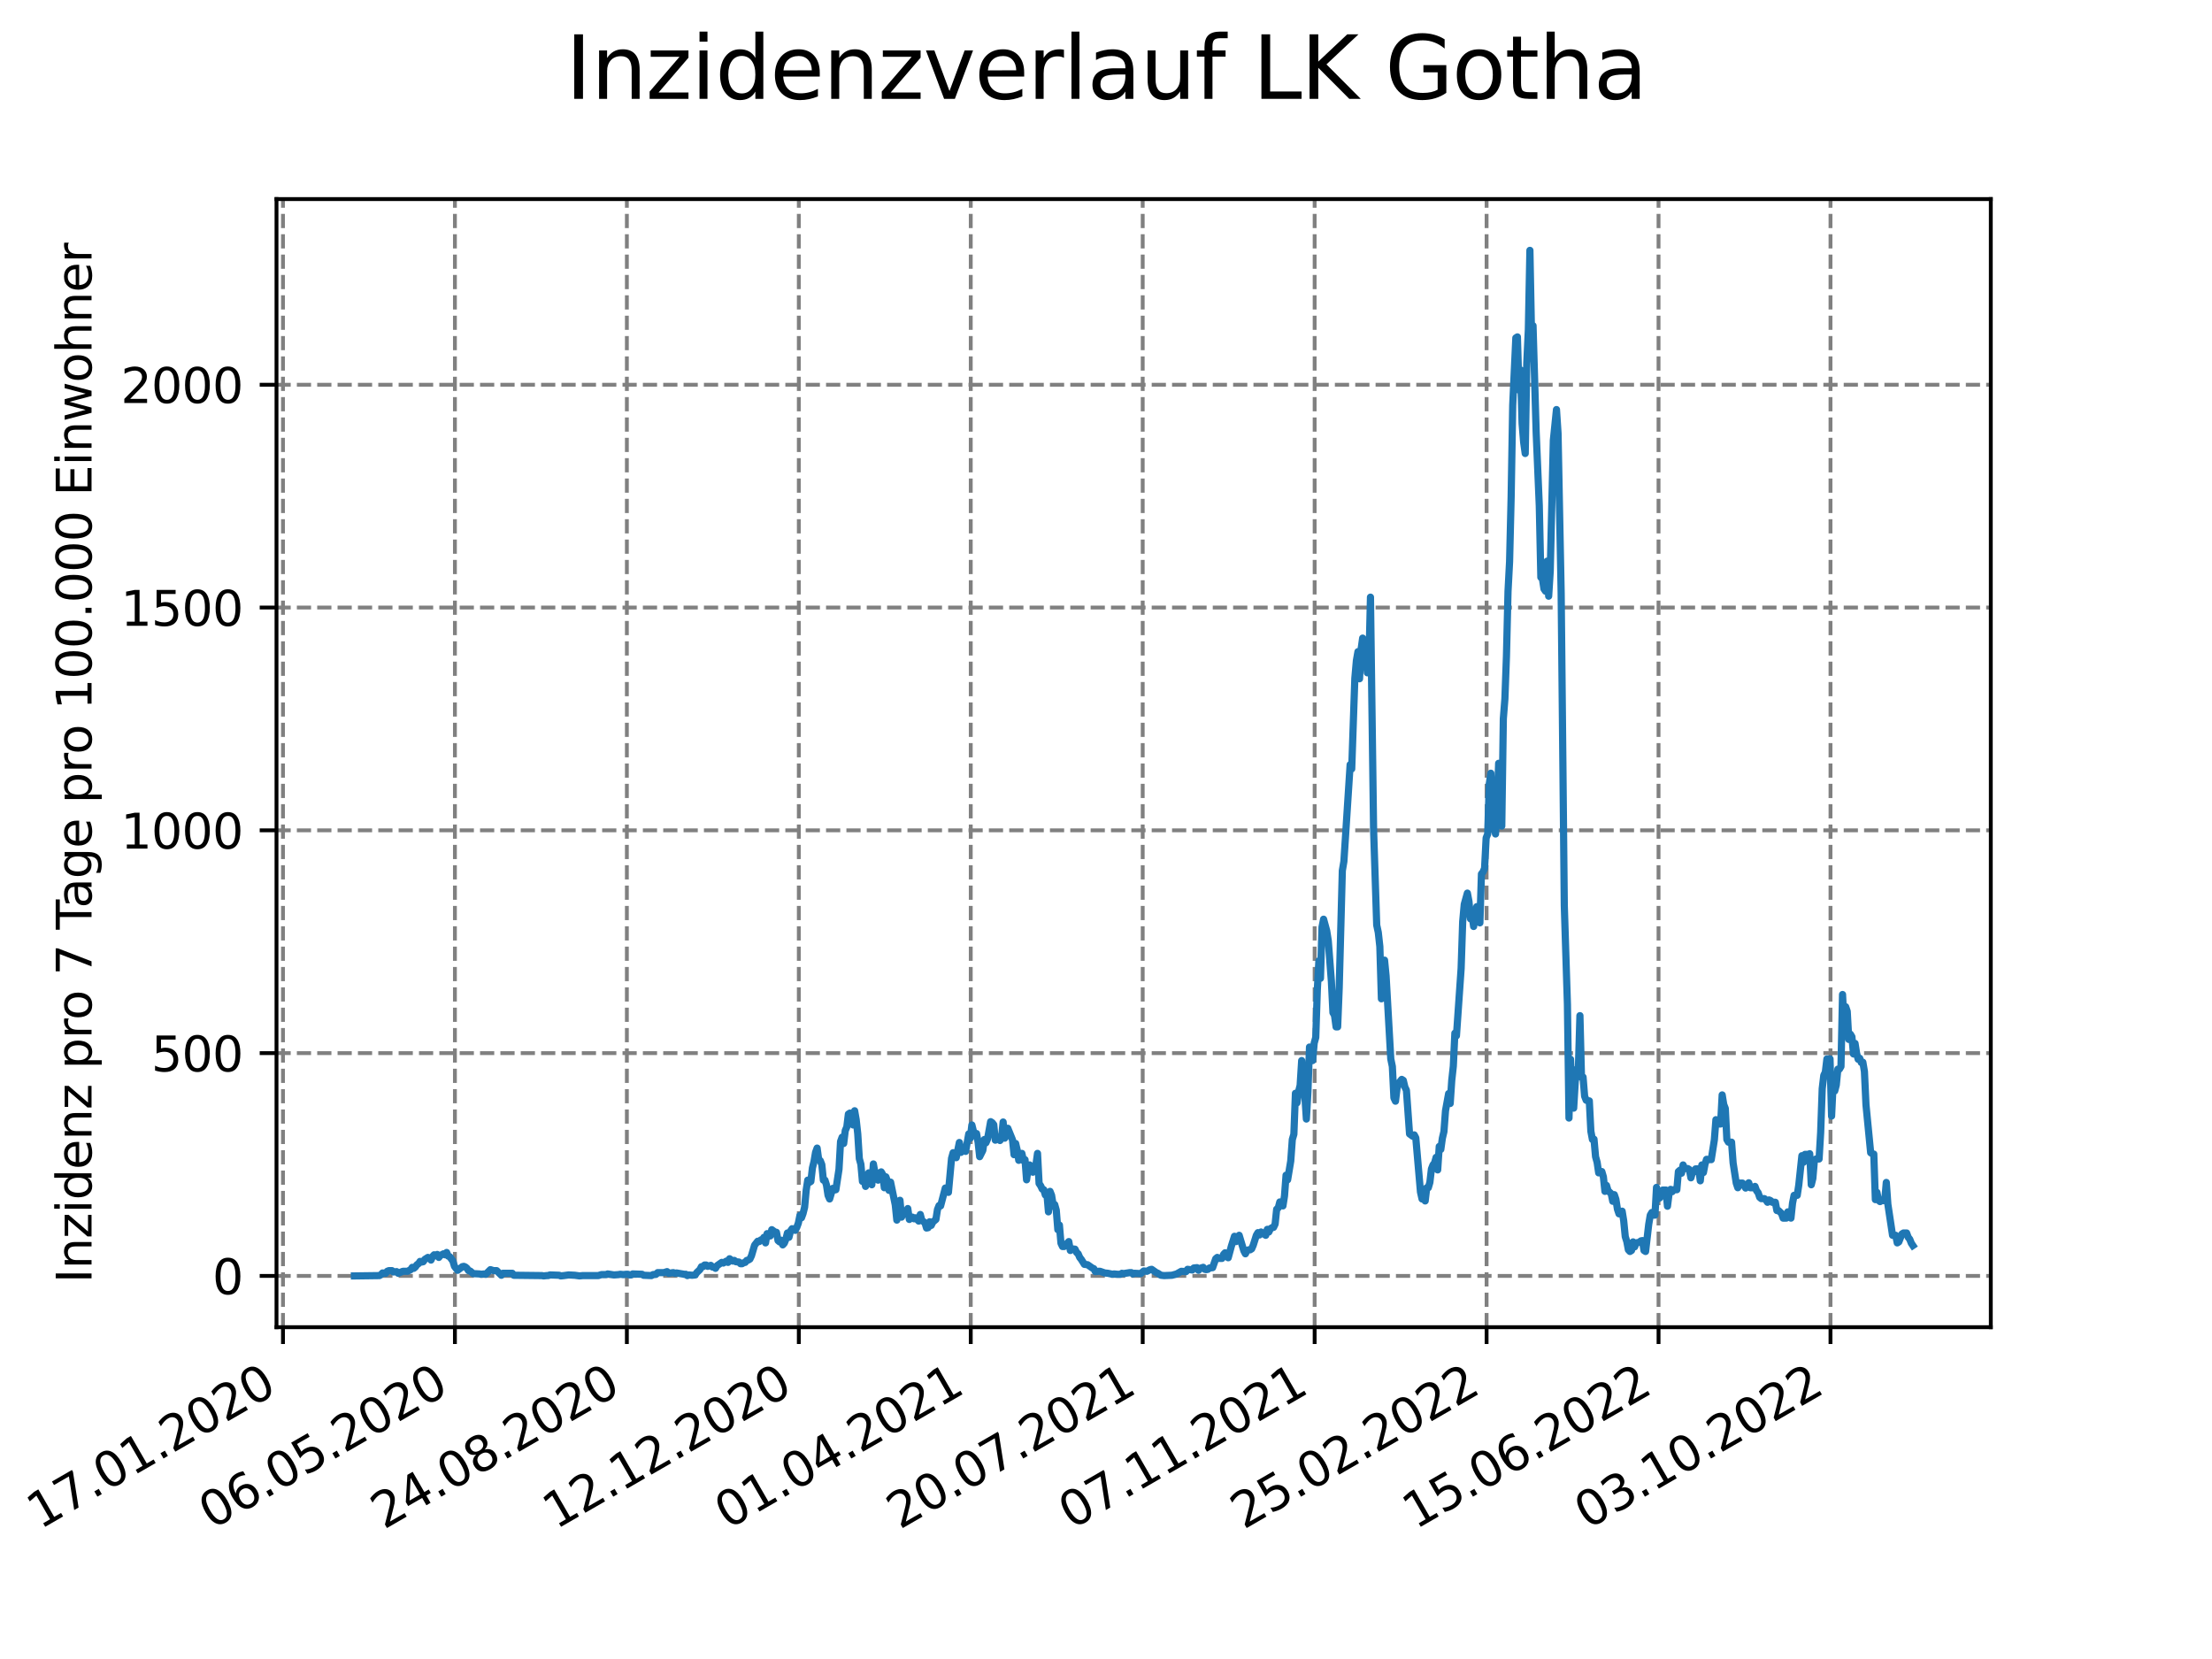 <?xml version="1.0" encoding="utf-8" standalone="no"?>
<!DOCTYPE svg PUBLIC "-//W3C//DTD SVG 1.1//EN"
  "http://www.w3.org/Graphics/SVG/1.1/DTD/svg11.dtd">
<svg xmlns:xlink="http://www.w3.org/1999/xlink" width="460.8pt" height="345.6pt" viewBox="0 0 460.8 345.6" xmlns="http://www.w3.org/2000/svg" version="1.1">
 <defs>
  <style type="text/css">*{stroke-linejoin: round; stroke-linecap: butt}</style>
 </defs>
 <g id="figure_1">
  <g id="patch_1">
   <path d="M 0 345.6 
L 460.8 345.6 
L 460.8 0 
L 0 0 
z
" style="fill: #ffffff"/>
  </g>
  <g id="axes_1">
   <g id="patch_2">
    <path d="M 57.6 276.48 
L 414.72 276.48 
L 414.72 41.472 
L 57.6 41.472 
z
" style="fill: #ffffff"/>
   </g>
   <g id="matplotlib.axis_1">
    <g id="xtick_1">
     <g id="line2d_1">
      <path d="M 58.949 276.48 
L 58.949 41.472 
" clip-path="url(#pc9c297b1d7)" style="fill: none; stroke-dasharray: 2.96,1.28; stroke-dashoffset: 0; stroke: #808080; stroke-width: 0.8"/>
     </g>
     <g id="line2d_2">
      <defs>
       <path id="mf12a20211a" d="M 0 0 
L 0 3.5 
" style="stroke: #000000; stroke-width: 0.8"/>
      </defs>
      <g>
       <use xlink:href="#mf12a20211a" x="58.949" y="276.48" style="stroke: #000000; stroke-width: 0.8"/>
      </g>
     </g>
     <g id="text_1">
      <!-- 17.01.2020 -->
      <g transform="translate(8.323 318.689) rotate(-30) scale(0.1 -0.1)">
       <defs>
        <path id="DejaVuSans-31" d="M 794 531 
L 1825 531 
L 1825 4091 
L 703 3866 
L 703 4441 
L 1819 4666 
L 2450 4666 
L 2450 531 
L 3481 531 
L 3481 0 
L 794 0 
L 794 531 
z
" transform="scale(0.016)"/>
        <path id="DejaVuSans-37" d="M 525 4666 
L 3525 4666 
L 3525 4397 
L 1831 0 
L 1172 0 
L 2766 4134 
L 525 4134 
L 525 4666 
z
" transform="scale(0.016)"/>
        <path id="DejaVuSans-2e" d="M 684 794 
L 1344 794 
L 1344 0 
L 684 0 
L 684 794 
z
" transform="scale(0.016)"/>
        <path id="DejaVuSans-30" d="M 2034 4250 
Q 1547 4250 1301 3770 
Q 1056 3291 1056 2328 
Q 1056 1369 1301 889 
Q 1547 409 2034 409 
Q 2525 409 2770 889 
Q 3016 1369 3016 2328 
Q 3016 3291 2770 3770 
Q 2525 4250 2034 4250 
z
M 2034 4750 
Q 2819 4750 3233 4129 
Q 3647 3509 3647 2328 
Q 3647 1150 3233 529 
Q 2819 -91 2034 -91 
Q 1250 -91 836 529 
Q 422 1150 422 2328 
Q 422 3509 836 4129 
Q 1250 4750 2034 4750 
z
" transform="scale(0.016)"/>
        <path id="DejaVuSans-32" d="M 1228 531 
L 3431 531 
L 3431 0 
L 469 0 
L 469 531 
Q 828 903 1448 1529 
Q 2069 2156 2228 2338 
Q 2531 2678 2651 2914 
Q 2772 3150 2772 3378 
Q 2772 3750 2511 3984 
Q 2250 4219 1831 4219 
Q 1534 4219 1204 4116 
Q 875 4013 500 3803 
L 500 4441 
Q 881 4594 1212 4672 
Q 1544 4750 1819 4750 
Q 2544 4750 2975 4387 
Q 3406 4025 3406 3419 
Q 3406 3131 3298 2873 
Q 3191 2616 2906 2266 
Q 2828 2175 2409 1742 
Q 1991 1309 1228 531 
z
" transform="scale(0.016)"/>
       </defs>
       <use xlink:href="#DejaVuSans-31"/>
       <use xlink:href="#DejaVuSans-37" x="63.623"/>
       <use xlink:href="#DejaVuSans-2e" x="127.246"/>
       <use xlink:href="#DejaVuSans-30" x="159.033"/>
       <use xlink:href="#DejaVuSans-31" x="222.656"/>
       <use xlink:href="#DejaVuSans-2e" x="286.279"/>
       <use xlink:href="#DejaVuSans-32" x="318.066"/>
       <use xlink:href="#DejaVuSans-30" x="381.689"/>
       <use xlink:href="#DejaVuSans-32" x="445.312"/>
       <use xlink:href="#DejaVuSans-30" x="508.936"/>
      </g>
     </g>
    </g>
    <g id="xtick_2">
     <g id="line2d_3">
      <path d="M 94.768 276.48 
L 94.768 41.472 
" clip-path="url(#pc9c297b1d7)" style="fill: none; stroke-dasharray: 2.96,1.28; stroke-dashoffset: 0; stroke: #808080; stroke-width: 0.8"/>
     </g>
     <g id="line2d_4">
      <g>
       <use xlink:href="#mf12a20211a" x="94.768" y="276.48" style="stroke: #000000; stroke-width: 0.8"/>
      </g>
     </g>
     <g id="text_2">
      <!-- 06.05.2020 -->
      <g transform="translate(44.143 318.689) rotate(-30) scale(0.1 -0.1)">
       <defs>
        <path id="DejaVuSans-36" d="M 2113 2584 
Q 1688 2584 1439 2293 
Q 1191 2003 1191 1497 
Q 1191 994 1439 701 
Q 1688 409 2113 409 
Q 2538 409 2786 701 
Q 3034 994 3034 1497 
Q 3034 2003 2786 2293 
Q 2538 2584 2113 2584 
z
M 3366 4563 
L 3366 3988 
Q 3128 4100 2886 4159 
Q 2644 4219 2406 4219 
Q 1781 4219 1451 3797 
Q 1122 3375 1075 2522 
Q 1259 2794 1537 2939 
Q 1816 3084 2150 3084 
Q 2853 3084 3261 2657 
Q 3669 2231 3669 1497 
Q 3669 778 3244 343 
Q 2819 -91 2113 -91 
Q 1303 -91 875 529 
Q 447 1150 447 2328 
Q 447 3434 972 4092 
Q 1497 4750 2381 4750 
Q 2619 4750 2861 4703 
Q 3103 4656 3366 4563 
z
" transform="scale(0.016)"/>
        <path id="DejaVuSans-35" d="M 691 4666 
L 3169 4666 
L 3169 4134 
L 1269 4134 
L 1269 2991 
Q 1406 3038 1543 3061 
Q 1681 3084 1819 3084 
Q 2600 3084 3056 2656 
Q 3513 2228 3513 1497 
Q 3513 744 3044 326 
Q 2575 -91 1722 -91 
Q 1428 -91 1123 -41 
Q 819 9 494 109 
L 494 744 
Q 775 591 1075 516 
Q 1375 441 1709 441 
Q 2250 441 2565 725 
Q 2881 1009 2881 1497 
Q 2881 1984 2565 2268 
Q 2250 2553 1709 2553 
Q 1456 2553 1204 2497 
Q 953 2441 691 2322 
L 691 4666 
z
" transform="scale(0.016)"/>
       </defs>
       <use xlink:href="#DejaVuSans-30"/>
       <use xlink:href="#DejaVuSans-36" x="63.623"/>
       <use xlink:href="#DejaVuSans-2e" x="127.246"/>
       <use xlink:href="#DejaVuSans-30" x="159.033"/>
       <use xlink:href="#DejaVuSans-35" x="222.656"/>
       <use xlink:href="#DejaVuSans-2e" x="286.279"/>
       <use xlink:href="#DejaVuSans-32" x="318.066"/>
       <use xlink:href="#DejaVuSans-30" x="381.689"/>
       <use xlink:href="#DejaVuSans-32" x="445.312"/>
       <use xlink:href="#DejaVuSans-30" x="508.936"/>
      </g>
     </g>
    </g>
    <g id="xtick_3">
     <g id="line2d_5">
      <path d="M 130.588 276.48 
L 130.588 41.472 
" clip-path="url(#pc9c297b1d7)" style="fill: none; stroke-dasharray: 2.96,1.28; stroke-dashoffset: 0; stroke: #808080; stroke-width: 0.8"/>
     </g>
     <g id="line2d_6">
      <g>
       <use xlink:href="#mf12a20211a" x="130.588" y="276.48" style="stroke: #000000; stroke-width: 0.8"/>
      </g>
     </g>
     <g id="text_3">
      <!-- 24.08.2020 -->
      <g transform="translate(79.962 318.689) rotate(-30) scale(0.1 -0.1)">
       <defs>
        <path id="DejaVuSans-34" d="M 2419 4116 
L 825 1625 
L 2419 1625 
L 2419 4116 
z
M 2253 4666 
L 3047 4666 
L 3047 1625 
L 3713 1625 
L 3713 1100 
L 3047 1100 
L 3047 0 
L 2419 0 
L 2419 1100 
L 313 1100 
L 313 1709 
L 2253 4666 
z
" transform="scale(0.016)"/>
        <path id="DejaVuSans-38" d="M 2034 2216 
Q 1584 2216 1326 1975 
Q 1069 1734 1069 1313 
Q 1069 891 1326 650 
Q 1584 409 2034 409 
Q 2484 409 2743 651 
Q 3003 894 3003 1313 
Q 3003 1734 2745 1975 
Q 2488 2216 2034 2216 
z
M 1403 2484 
Q 997 2584 770 2862 
Q 544 3141 544 3541 
Q 544 4100 942 4425 
Q 1341 4750 2034 4750 
Q 2731 4750 3128 4425 
Q 3525 4100 3525 3541 
Q 3525 3141 3298 2862 
Q 3072 2584 2669 2484 
Q 3125 2378 3379 2068 
Q 3634 1759 3634 1313 
Q 3634 634 3220 271 
Q 2806 -91 2034 -91 
Q 1263 -91 848 271 
Q 434 634 434 1313 
Q 434 1759 690 2068 
Q 947 2378 1403 2484 
z
M 1172 3481 
Q 1172 3119 1398 2916 
Q 1625 2713 2034 2713 
Q 2441 2713 2670 2916 
Q 2900 3119 2900 3481 
Q 2900 3844 2670 4047 
Q 2441 4250 2034 4250 
Q 1625 4250 1398 4047 
Q 1172 3844 1172 3481 
z
" transform="scale(0.016)"/>
       </defs>
       <use xlink:href="#DejaVuSans-32"/>
       <use xlink:href="#DejaVuSans-34" x="63.623"/>
       <use xlink:href="#DejaVuSans-2e" x="127.246"/>
       <use xlink:href="#DejaVuSans-30" x="159.033"/>
       <use xlink:href="#DejaVuSans-38" x="222.656"/>
       <use xlink:href="#DejaVuSans-2e" x="286.279"/>
       <use xlink:href="#DejaVuSans-32" x="318.066"/>
       <use xlink:href="#DejaVuSans-30" x="381.689"/>
       <use xlink:href="#DejaVuSans-32" x="445.312"/>
       <use xlink:href="#DejaVuSans-30" x="508.936"/>
      </g>
     </g>
    </g>
    <g id="xtick_4">
     <g id="line2d_7">
      <path d="M 166.407 276.48 
L 166.407 41.472 
" clip-path="url(#pc9c297b1d7)" style="fill: none; stroke-dasharray: 2.96,1.28; stroke-dashoffset: 0; stroke: #808080; stroke-width: 0.8"/>
     </g>
     <g id="line2d_8">
      <g>
       <use xlink:href="#mf12a20211a" x="166.407" y="276.48" style="stroke: #000000; stroke-width: 0.8"/>
      </g>
     </g>
     <g id="text_4">
      <!-- 12.12.2020 -->
      <g transform="translate(115.782 318.689) rotate(-30) scale(0.1 -0.1)">
       <use xlink:href="#DejaVuSans-31"/>
       <use xlink:href="#DejaVuSans-32" x="63.623"/>
       <use xlink:href="#DejaVuSans-2e" x="127.246"/>
       <use xlink:href="#DejaVuSans-31" x="159.033"/>
       <use xlink:href="#DejaVuSans-32" x="222.656"/>
       <use xlink:href="#DejaVuSans-2e" x="286.279"/>
       <use xlink:href="#DejaVuSans-32" x="318.066"/>
       <use xlink:href="#DejaVuSans-30" x="381.689"/>
       <use xlink:href="#DejaVuSans-32" x="445.312"/>
       <use xlink:href="#DejaVuSans-30" x="508.936"/>
      </g>
     </g>
    </g>
    <g id="xtick_5">
     <g id="line2d_9">
      <path d="M 202.226 276.48 
L 202.226 41.472 
" clip-path="url(#pc9c297b1d7)" style="fill: none; stroke-dasharray: 2.96,1.28; stroke-dashoffset: 0; stroke: #808080; stroke-width: 0.8"/>
     </g>
     <g id="line2d_10">
      <g>
       <use xlink:href="#mf12a20211a" x="202.226" y="276.48" style="stroke: #000000; stroke-width: 0.8"/>
      </g>
     </g>
     <g id="text_5">
      <!-- 01.04.2021 -->
      <g transform="translate(151.601 318.689) rotate(-30) scale(0.1 -0.1)">
       <use xlink:href="#DejaVuSans-30"/>
       <use xlink:href="#DejaVuSans-31" x="63.623"/>
       <use xlink:href="#DejaVuSans-2e" x="127.246"/>
       <use xlink:href="#DejaVuSans-30" x="159.033"/>
       <use xlink:href="#DejaVuSans-34" x="222.656"/>
       <use xlink:href="#DejaVuSans-2e" x="286.279"/>
       <use xlink:href="#DejaVuSans-32" x="318.066"/>
       <use xlink:href="#DejaVuSans-30" x="381.689"/>
       <use xlink:href="#DejaVuSans-32" x="445.312"/>
       <use xlink:href="#DejaVuSans-31" x="508.936"/>
      </g>
     </g>
    </g>
    <g id="xtick_6">
     <g id="line2d_11">
      <path d="M 238.046 276.48 
L 238.046 41.472 
" clip-path="url(#pc9c297b1d7)" style="fill: none; stroke-dasharray: 2.96,1.28; stroke-dashoffset: 0; stroke: #808080; stroke-width: 0.8"/>
     </g>
     <g id="line2d_12">
      <g>
       <use xlink:href="#mf12a20211a" x="238.046" y="276.48" style="stroke: #000000; stroke-width: 0.8"/>
      </g>
     </g>
     <g id="text_6">
      <!-- 20.07.2021 -->
      <g transform="translate(187.421 318.689) rotate(-30) scale(0.1 -0.1)">
       <use xlink:href="#DejaVuSans-32"/>
       <use xlink:href="#DejaVuSans-30" x="63.623"/>
       <use xlink:href="#DejaVuSans-2e" x="127.246"/>
       <use xlink:href="#DejaVuSans-30" x="159.033"/>
       <use xlink:href="#DejaVuSans-37" x="222.656"/>
       <use xlink:href="#DejaVuSans-2e" x="286.279"/>
       <use xlink:href="#DejaVuSans-32" x="318.066"/>
       <use xlink:href="#DejaVuSans-30" x="381.689"/>
       <use xlink:href="#DejaVuSans-32" x="445.312"/>
       <use xlink:href="#DejaVuSans-31" x="508.936"/>
      </g>
     </g>
    </g>
    <g id="xtick_7">
     <g id="line2d_13">
      <path d="M 273.865 276.48 
L 273.865 41.472 
" clip-path="url(#pc9c297b1d7)" style="fill: none; stroke-dasharray: 2.96,1.28; stroke-dashoffset: 0; stroke: #808080; stroke-width: 0.8"/>
     </g>
     <g id="line2d_14">
      <g>
       <use xlink:href="#mf12a20211a" x="273.865" y="276.48" style="stroke: #000000; stroke-width: 0.8"/>
      </g>
     </g>
     <g id="text_7">
      <!-- 07.11.2021 -->
      <g transform="translate(223.24 318.689) rotate(-30) scale(0.1 -0.1)">
       <use xlink:href="#DejaVuSans-30"/>
       <use xlink:href="#DejaVuSans-37" x="63.623"/>
       <use xlink:href="#DejaVuSans-2e" x="127.246"/>
       <use xlink:href="#DejaVuSans-31" x="159.033"/>
       <use xlink:href="#DejaVuSans-31" x="222.656"/>
       <use xlink:href="#DejaVuSans-2e" x="286.279"/>
       <use xlink:href="#DejaVuSans-32" x="318.066"/>
       <use xlink:href="#DejaVuSans-30" x="381.689"/>
       <use xlink:href="#DejaVuSans-32" x="445.312"/>
       <use xlink:href="#DejaVuSans-31" x="508.936"/>
      </g>
     </g>
    </g>
    <g id="xtick_8">
     <g id="line2d_15">
      <path d="M 309.685 276.48 
L 309.685 41.472 
" clip-path="url(#pc9c297b1d7)" style="fill: none; stroke-dasharray: 2.96,1.28; stroke-dashoffset: 0; stroke: #808080; stroke-width: 0.8"/>
     </g>
     <g id="line2d_16">
      <g>
       <use xlink:href="#mf12a20211a" x="309.685" y="276.48" style="stroke: #000000; stroke-width: 0.8"/>
      </g>
     </g>
     <g id="text_8">
      <!-- 25.02.2022 -->
      <g transform="translate(259.06 318.689) rotate(-30) scale(0.1 -0.1)">
       <use xlink:href="#DejaVuSans-32"/>
       <use xlink:href="#DejaVuSans-35" x="63.623"/>
       <use xlink:href="#DejaVuSans-2e" x="127.246"/>
       <use xlink:href="#DejaVuSans-30" x="159.033"/>
       <use xlink:href="#DejaVuSans-32" x="222.656"/>
       <use xlink:href="#DejaVuSans-2e" x="286.279"/>
       <use xlink:href="#DejaVuSans-32" x="318.066"/>
       <use xlink:href="#DejaVuSans-30" x="381.689"/>
       <use xlink:href="#DejaVuSans-32" x="445.312"/>
       <use xlink:href="#DejaVuSans-32" x="508.936"/>
      </g>
     </g>
    </g>
    <g id="xtick_9">
     <g id="line2d_17">
      <path d="M 345.504 276.48 
L 345.504 41.472 
" clip-path="url(#pc9c297b1d7)" style="fill: none; stroke-dasharray: 2.96,1.28; stroke-dashoffset: 0; stroke: #808080; stroke-width: 0.8"/>
     </g>
     <g id="line2d_18">
      <g>
       <use xlink:href="#mf12a20211a" x="345.504" y="276.48" style="stroke: #000000; stroke-width: 0.8"/>
      </g>
     </g>
     <g id="text_9">
      <!-- 15.06.2022 -->
      <g transform="translate(294.879 318.689) rotate(-30) scale(0.1 -0.1)">
       <use xlink:href="#DejaVuSans-31"/>
       <use xlink:href="#DejaVuSans-35" x="63.623"/>
       <use xlink:href="#DejaVuSans-2e" x="127.246"/>
       <use xlink:href="#DejaVuSans-30" x="159.033"/>
       <use xlink:href="#DejaVuSans-36" x="222.656"/>
       <use xlink:href="#DejaVuSans-2e" x="286.279"/>
       <use xlink:href="#DejaVuSans-32" x="318.066"/>
       <use xlink:href="#DejaVuSans-30" x="381.689"/>
       <use xlink:href="#DejaVuSans-32" x="445.312"/>
       <use xlink:href="#DejaVuSans-32" x="508.936"/>
      </g>
     </g>
    </g>
    <g id="xtick_10">
     <g id="line2d_19">
      <path d="M 381.324 276.48 
L 381.324 41.472 
" clip-path="url(#pc9c297b1d7)" style="fill: none; stroke-dasharray: 2.96,1.28; stroke-dashoffset: 0; stroke: #808080; stroke-width: 0.8"/>
     </g>
     <g id="line2d_20">
      <g>
       <use xlink:href="#mf12a20211a" x="381.324" y="276.48" style="stroke: #000000; stroke-width: 0.8"/>
      </g>
     </g>
     <g id="text_10">
      <!-- 03.10.2022 -->
      <g transform="translate(330.699 318.689) rotate(-30) scale(0.1 -0.1)">
       <defs>
        <path id="DejaVuSans-33" d="M 2597 2516 
Q 3050 2419 3304 2112 
Q 3559 1806 3559 1356 
Q 3559 666 3084 287 
Q 2609 -91 1734 -91 
Q 1441 -91 1130 -33 
Q 819 25 488 141 
L 488 750 
Q 750 597 1062 519 
Q 1375 441 1716 441 
Q 2309 441 2620 675 
Q 2931 909 2931 1356 
Q 2931 1769 2642 2001 
Q 2353 2234 1838 2234 
L 1294 2234 
L 1294 2753 
L 1863 2753 
Q 2328 2753 2575 2939 
Q 2822 3125 2822 3475 
Q 2822 3834 2567 4026 
Q 2313 4219 1838 4219 
Q 1578 4219 1281 4162 
Q 984 4106 628 3988 
L 628 4550 
Q 988 4650 1302 4700 
Q 1616 4750 1894 4750 
Q 2613 4750 3031 4423 
Q 3450 4097 3450 3541 
Q 3450 3153 3228 2886 
Q 3006 2619 2597 2516 
z
" transform="scale(0.016)"/>
       </defs>
       <use xlink:href="#DejaVuSans-30"/>
       <use xlink:href="#DejaVuSans-33" x="63.623"/>
       <use xlink:href="#DejaVuSans-2e" x="127.246"/>
       <use xlink:href="#DejaVuSans-31" x="159.033"/>
       <use xlink:href="#DejaVuSans-30" x="222.656"/>
       <use xlink:href="#DejaVuSans-2e" x="286.279"/>
       <use xlink:href="#DejaVuSans-32" x="318.066"/>
       <use xlink:href="#DejaVuSans-30" x="381.689"/>
       <use xlink:href="#DejaVuSans-32" x="445.312"/>
       <use xlink:href="#DejaVuSans-32" x="508.936"/>
      </g>
     </g>
    </g>
   </g>
   <g id="matplotlib.axis_2">
    <g id="ytick_1">
     <g id="line2d_21">
      <path d="M 57.6 265.798 
L 414.72 265.798 
" clip-path="url(#pc9c297b1d7)" style="fill: none; stroke-dasharray: 2.96,1.28; stroke-dashoffset: 0; stroke: #808080; stroke-width: 0.8"/>
     </g>
     <g id="line2d_22">
      <defs>
       <path id="m126dfbb6d8" d="M 0 0 
L -3.5 0 
" style="stroke: #000000; stroke-width: 0.8"/>
      </defs>
      <g>
       <use xlink:href="#m126dfbb6d8" x="57.6" y="265.798" style="stroke: #000000; stroke-width: 0.8"/>
      </g>
     </g>
     <g id="text_11">
      <!-- 0 -->
      <g transform="translate(44.237 269.597) scale(0.1 -0.1)">
       <use xlink:href="#DejaVuSans-30"/>
      </g>
     </g>
    </g>
    <g id="ytick_2">
     <g id="line2d_23">
      <path d="M 57.6 219.385 
L 414.72 219.385 
" clip-path="url(#pc9c297b1d7)" style="fill: none; stroke-dasharray: 2.96,1.28; stroke-dashoffset: 0; stroke: #808080; stroke-width: 0.8"/>
     </g>
     <g id="line2d_24">
      <g>
       <use xlink:href="#m126dfbb6d8" x="57.6" y="219.385" style="stroke: #000000; stroke-width: 0.8"/>
      </g>
     </g>
     <g id="text_12">
      <!-- 500 -->
      <g transform="translate(31.512 223.184) scale(0.1 -0.1)">
       <use xlink:href="#DejaVuSans-35"/>
       <use xlink:href="#DejaVuSans-30" x="63.623"/>
       <use xlink:href="#DejaVuSans-30" x="127.246"/>
      </g>
     </g>
    </g>
    <g id="ytick_3">
     <g id="line2d_25">
      <path d="M 57.6 172.973 
L 414.72 172.973 
" clip-path="url(#pc9c297b1d7)" style="fill: none; stroke-dasharray: 2.96,1.28; stroke-dashoffset: 0; stroke: #808080; stroke-width: 0.8"/>
     </g>
     <g id="line2d_26">
      <g>
       <use xlink:href="#m126dfbb6d8" x="57.6" y="172.973" style="stroke: #000000; stroke-width: 0.8"/>
      </g>
     </g>
     <g id="text_13">
      <!-- 1000 -->
      <g transform="translate(25.15 176.772) scale(0.1 -0.1)">
       <use xlink:href="#DejaVuSans-31"/>
       <use xlink:href="#DejaVuSans-30" x="63.623"/>
       <use xlink:href="#DejaVuSans-30" x="127.246"/>
       <use xlink:href="#DejaVuSans-30" x="190.869"/>
      </g>
     </g>
    </g>
    <g id="ytick_4">
     <g id="line2d_27">
      <path d="M 57.6 126.56 
L 414.72 126.56 
" clip-path="url(#pc9c297b1d7)" style="fill: none; stroke-dasharray: 2.96,1.28; stroke-dashoffset: 0; stroke: #808080; stroke-width: 0.8"/>
     </g>
     <g id="line2d_28">
      <g>
       <use xlink:href="#m126dfbb6d8" x="57.6" y="126.56" style="stroke: #000000; stroke-width: 0.8"/>
      </g>
     </g>
     <g id="text_14">
      <!-- 1500 -->
      <g transform="translate(25.15 130.359) scale(0.1 -0.1)">
       <use xlink:href="#DejaVuSans-31"/>
       <use xlink:href="#DejaVuSans-35" x="63.623"/>
       <use xlink:href="#DejaVuSans-30" x="127.246"/>
       <use xlink:href="#DejaVuSans-30" x="190.869"/>
      </g>
     </g>
    </g>
    <g id="ytick_5">
     <g id="line2d_29">
      <path d="M 57.6 80.147 
L 414.72 80.147 
" clip-path="url(#pc9c297b1d7)" style="fill: none; stroke-dasharray: 2.96,1.28; stroke-dashoffset: 0; stroke: #808080; stroke-width: 0.8"/>
     </g>
     <g id="line2d_30">
      <g>
       <use xlink:href="#m126dfbb6d8" x="57.6" y="80.147" style="stroke: #000000; stroke-width: 0.8"/>
      </g>
     </g>
     <g id="text_15">
      <!-- 2000 -->
      <g transform="translate(25.15 83.947) scale(0.1 -0.1)">
       <use xlink:href="#DejaVuSans-32"/>
       <use xlink:href="#DejaVuSans-30" x="63.623"/>
       <use xlink:href="#DejaVuSans-30" x="127.246"/>
       <use xlink:href="#DejaVuSans-30" x="190.869"/>
      </g>
     </g>
    </g>
    <g id="text_16">
     <!-- Inzidenz pro 7 Tage pro 100.000 Einwohner -->
     <g transform="translate(19.07 267.301) rotate(-90) scale(0.1 -0.1)">
      <defs>
       <path id="DejaVuSans-49" d="M 628 4666 
L 1259 4666 
L 1259 0 
L 628 0 
L 628 4666 
z
" transform="scale(0.016)"/>
       <path id="DejaVuSans-6e" d="M 3513 2113 
L 3513 0 
L 2938 0 
L 2938 2094 
Q 2938 2591 2744 2837 
Q 2550 3084 2163 3084 
Q 1697 3084 1428 2787 
Q 1159 2491 1159 1978 
L 1159 0 
L 581 0 
L 581 3500 
L 1159 3500 
L 1159 2956 
Q 1366 3272 1645 3428 
Q 1925 3584 2291 3584 
Q 2894 3584 3203 3211 
Q 3513 2838 3513 2113 
z
" transform="scale(0.016)"/>
       <path id="DejaVuSans-7a" d="M 353 3500 
L 3084 3500 
L 3084 2975 
L 922 459 
L 3084 459 
L 3084 0 
L 275 0 
L 275 525 
L 2438 3041 
L 353 3041 
L 353 3500 
z
" transform="scale(0.016)"/>
       <path id="DejaVuSans-69" d="M 603 3500 
L 1178 3500 
L 1178 0 
L 603 0 
L 603 3500 
z
M 603 4863 
L 1178 4863 
L 1178 4134 
L 603 4134 
L 603 4863 
z
" transform="scale(0.016)"/>
       <path id="DejaVuSans-64" d="M 2906 2969 
L 2906 4863 
L 3481 4863 
L 3481 0 
L 2906 0 
L 2906 525 
Q 2725 213 2448 61 
Q 2172 -91 1784 -91 
Q 1150 -91 751 415 
Q 353 922 353 1747 
Q 353 2572 751 3078 
Q 1150 3584 1784 3584 
Q 2172 3584 2448 3432 
Q 2725 3281 2906 2969 
z
M 947 1747 
Q 947 1113 1208 752 
Q 1469 391 1925 391 
Q 2381 391 2643 752 
Q 2906 1113 2906 1747 
Q 2906 2381 2643 2742 
Q 2381 3103 1925 3103 
Q 1469 3103 1208 2742 
Q 947 2381 947 1747 
z
" transform="scale(0.016)"/>
       <path id="DejaVuSans-65" d="M 3597 1894 
L 3597 1613 
L 953 1613 
Q 991 1019 1311 708 
Q 1631 397 2203 397 
Q 2534 397 2845 478 
Q 3156 559 3463 722 
L 3463 178 
Q 3153 47 2828 -22 
Q 2503 -91 2169 -91 
Q 1331 -91 842 396 
Q 353 884 353 1716 
Q 353 2575 817 3079 
Q 1281 3584 2069 3584 
Q 2775 3584 3186 3129 
Q 3597 2675 3597 1894 
z
M 3022 2063 
Q 3016 2534 2758 2815 
Q 2500 3097 2075 3097 
Q 1594 3097 1305 2825 
Q 1016 2553 972 2059 
L 3022 2063 
z
" transform="scale(0.016)"/>
       <path id="DejaVuSans-20" transform="scale(0.016)"/>
       <path id="DejaVuSans-70" d="M 1159 525 
L 1159 -1331 
L 581 -1331 
L 581 3500 
L 1159 3500 
L 1159 2969 
Q 1341 3281 1617 3432 
Q 1894 3584 2278 3584 
Q 2916 3584 3314 3078 
Q 3713 2572 3713 1747 
Q 3713 922 3314 415 
Q 2916 -91 2278 -91 
Q 1894 -91 1617 61 
Q 1341 213 1159 525 
z
M 3116 1747 
Q 3116 2381 2855 2742 
Q 2594 3103 2138 3103 
Q 1681 3103 1420 2742 
Q 1159 2381 1159 1747 
Q 1159 1113 1420 752 
Q 1681 391 2138 391 
Q 2594 391 2855 752 
Q 3116 1113 3116 1747 
z
" transform="scale(0.016)"/>
       <path id="DejaVuSans-72" d="M 2631 2963 
Q 2534 3019 2420 3045 
Q 2306 3072 2169 3072 
Q 1681 3072 1420 2755 
Q 1159 2438 1159 1844 
L 1159 0 
L 581 0 
L 581 3500 
L 1159 3500 
L 1159 2956 
Q 1341 3275 1631 3429 
Q 1922 3584 2338 3584 
Q 2397 3584 2469 3576 
Q 2541 3569 2628 3553 
L 2631 2963 
z
" transform="scale(0.016)"/>
       <path id="DejaVuSans-6f" d="M 1959 3097 
Q 1497 3097 1228 2736 
Q 959 2375 959 1747 
Q 959 1119 1226 758 
Q 1494 397 1959 397 
Q 2419 397 2687 759 
Q 2956 1122 2956 1747 
Q 2956 2369 2687 2733 
Q 2419 3097 1959 3097 
z
M 1959 3584 
Q 2709 3584 3137 3096 
Q 3566 2609 3566 1747 
Q 3566 888 3137 398 
Q 2709 -91 1959 -91 
Q 1206 -91 779 398 
Q 353 888 353 1747 
Q 353 2609 779 3096 
Q 1206 3584 1959 3584 
z
" transform="scale(0.016)"/>
       <path id="DejaVuSans-54" d="M -19 4666 
L 3928 4666 
L 3928 4134 
L 2272 4134 
L 2272 0 
L 1638 0 
L 1638 4134 
L -19 4134 
L -19 4666 
z
" transform="scale(0.016)"/>
       <path id="DejaVuSans-61" d="M 2194 1759 
Q 1497 1759 1228 1600 
Q 959 1441 959 1056 
Q 959 750 1161 570 
Q 1363 391 1709 391 
Q 2188 391 2477 730 
Q 2766 1069 2766 1631 
L 2766 1759 
L 2194 1759 
z
M 3341 1997 
L 3341 0 
L 2766 0 
L 2766 531 
Q 2569 213 2275 61 
Q 1981 -91 1556 -91 
Q 1019 -91 701 211 
Q 384 513 384 1019 
Q 384 1609 779 1909 
Q 1175 2209 1959 2209 
L 2766 2209 
L 2766 2266 
Q 2766 2663 2505 2880 
Q 2244 3097 1772 3097 
Q 1472 3097 1187 3025 
Q 903 2953 641 2809 
L 641 3341 
Q 956 3463 1253 3523 
Q 1550 3584 1831 3584 
Q 2591 3584 2966 3190 
Q 3341 2797 3341 1997 
z
" transform="scale(0.016)"/>
       <path id="DejaVuSans-67" d="M 2906 1791 
Q 2906 2416 2648 2759 
Q 2391 3103 1925 3103 
Q 1463 3103 1205 2759 
Q 947 2416 947 1791 
Q 947 1169 1205 825 
Q 1463 481 1925 481 
Q 2391 481 2648 825 
Q 2906 1169 2906 1791 
z
M 3481 434 
Q 3481 -459 3084 -895 
Q 2688 -1331 1869 -1331 
Q 1566 -1331 1297 -1286 
Q 1028 -1241 775 -1147 
L 775 -588 
Q 1028 -725 1275 -790 
Q 1522 -856 1778 -856 
Q 2344 -856 2625 -561 
Q 2906 -266 2906 331 
L 2906 616 
Q 2728 306 2450 153 
Q 2172 0 1784 0 
Q 1141 0 747 490 
Q 353 981 353 1791 
Q 353 2603 747 3093 
Q 1141 3584 1784 3584 
Q 2172 3584 2450 3431 
Q 2728 3278 2906 2969 
L 2906 3500 
L 3481 3500 
L 3481 434 
z
" transform="scale(0.016)"/>
       <path id="DejaVuSans-45" d="M 628 4666 
L 3578 4666 
L 3578 4134 
L 1259 4134 
L 1259 2753 
L 3481 2753 
L 3481 2222 
L 1259 2222 
L 1259 531 
L 3634 531 
L 3634 0 
L 628 0 
L 628 4666 
z
" transform="scale(0.016)"/>
       <path id="DejaVuSans-77" d="M 269 3500 
L 844 3500 
L 1563 769 
L 2278 3500 
L 2956 3500 
L 3675 769 
L 4391 3500 
L 4966 3500 
L 4050 0 
L 3372 0 
L 2619 2869 
L 1863 0 
L 1184 0 
L 269 3500 
z
" transform="scale(0.016)"/>
       <path id="DejaVuSans-68" d="M 3513 2113 
L 3513 0 
L 2938 0 
L 2938 2094 
Q 2938 2591 2744 2837 
Q 2550 3084 2163 3084 
Q 1697 3084 1428 2787 
Q 1159 2491 1159 1978 
L 1159 0 
L 581 0 
L 581 4863 
L 1159 4863 
L 1159 2956 
Q 1366 3272 1645 3428 
Q 1925 3584 2291 3584 
Q 2894 3584 3203 3211 
Q 3513 2838 3513 2113 
z
" transform="scale(0.016)"/>
      </defs>
      <use xlink:href="#DejaVuSans-49"/>
      <use xlink:href="#DejaVuSans-6e" x="29.492"/>
      <use xlink:href="#DejaVuSans-7a" x="92.871"/>
      <use xlink:href="#DejaVuSans-69" x="145.361"/>
      <use xlink:href="#DejaVuSans-64" x="173.145"/>
      <use xlink:href="#DejaVuSans-65" x="236.621"/>
      <use xlink:href="#DejaVuSans-6e" x="298.145"/>
      <use xlink:href="#DejaVuSans-7a" x="361.523"/>
      <use xlink:href="#DejaVuSans-20" x="414.014"/>
      <use xlink:href="#DejaVuSans-70" x="445.801"/>
      <use xlink:href="#DejaVuSans-72" x="509.277"/>
      <use xlink:href="#DejaVuSans-6f" x="548.141"/>
      <use xlink:href="#DejaVuSans-20" x="609.322"/>
      <use xlink:href="#DejaVuSans-37" x="641.109"/>
      <use xlink:href="#DejaVuSans-20" x="704.732"/>
      <use xlink:href="#DejaVuSans-54" x="736.52"/>
      <use xlink:href="#DejaVuSans-61" x="781.104"/>
      <use xlink:href="#DejaVuSans-67" x="842.383"/>
      <use xlink:href="#DejaVuSans-65" x="905.859"/>
      <use xlink:href="#DejaVuSans-20" x="967.383"/>
      <use xlink:href="#DejaVuSans-70" x="999.17"/>
      <use xlink:href="#DejaVuSans-72" x="1062.646"/>
      <use xlink:href="#DejaVuSans-6f" x="1101.51"/>
      <use xlink:href="#DejaVuSans-20" x="1162.691"/>
      <use xlink:href="#DejaVuSans-31" x="1194.479"/>
      <use xlink:href="#DejaVuSans-30" x="1258.102"/>
      <use xlink:href="#DejaVuSans-30" x="1321.725"/>
      <use xlink:href="#DejaVuSans-2e" x="1385.348"/>
      <use xlink:href="#DejaVuSans-30" x="1417.135"/>
      <use xlink:href="#DejaVuSans-30" x="1480.758"/>
      <use xlink:href="#DejaVuSans-30" x="1544.381"/>
      <use xlink:href="#DejaVuSans-20" x="1608.004"/>
      <use xlink:href="#DejaVuSans-45" x="1639.791"/>
      <use xlink:href="#DejaVuSans-69" x="1702.975"/>
      <use xlink:href="#DejaVuSans-6e" x="1730.758"/>
      <use xlink:href="#DejaVuSans-77" x="1794.137"/>
      <use xlink:href="#DejaVuSans-6f" x="1875.924"/>
      <use xlink:href="#DejaVuSans-68" x="1937.105"/>
      <use xlink:href="#DejaVuSans-6e" x="2000.484"/>
      <use xlink:href="#DejaVuSans-65" x="2063.863"/>
      <use xlink:href="#DejaVuSans-72" x="2125.387"/>
     </g>
    </g>
   </g>
   <g id="line2d_31">
    <path d="M 73.833 265.798 
L 79.043 265.729 
L 79.368 265.523 
L 79.694 265.179 
L 80.345 265.247 
L 80.671 264.835 
L 80.997 264.697 
L 81.648 264.697 
L 81.974 264.972 
L 82.625 264.903 
L 82.95 265.247 
L 83.927 264.835 
L 84.904 264.835 
L 85.555 264.49 
L 85.881 264.009 
L 86.207 264.215 
L 86.532 263.94 
L 86.858 263.458 
L 87.184 263.252 
L 87.509 262.77 
L 87.835 262.908 
L 88.161 262.839 
L 88.486 262.358 
L 89.137 261.945 
L 89.463 262.082 
L 89.789 262.495 
L 90.114 261.738 
L 90.44 261.394 
L 90.766 261.601 
L 91.091 261.325 
L 91.417 261.945 
L 91.742 261.532 
L 92.394 261.188 
L 92.719 261.394 
L 93.045 260.913 
L 93.371 261.669 
L 93.696 261.807 
L 94.348 262.702 
L 94.673 263.802 
L 95.324 264.628 
L 95.976 264.146 
L 96.301 263.871 
L 96.627 263.802 
L 96.953 263.94 
L 97.278 264.215 
L 97.604 264.697 
L 97.929 264.766 
L 98.581 265.316 
L 99.883 265.385 
L 100.209 265.454 
L 100.86 265.385 
L 101.186 265.454 
L 102.163 264.49 
L 102.814 264.697 
L 103.465 264.697 
L 104.442 265.66 
L 104.768 265.247 
L 106.722 265.247 
L 107.047 265.66 
L 112.909 265.729 
L 113.234 265.798 
L 113.885 265.729 
L 114.211 265.729 
L 114.537 265.591 
L 116.49 265.66 
L 116.816 265.798 
L 117.467 265.729 
L 118.444 265.591 
L 119.747 265.66 
L 120.724 265.798 
L 121.375 265.729 
L 124.631 265.729 
L 125.282 265.523 
L 126.259 265.523 
L 126.585 265.385 
L 127.888 265.591 
L 128.864 265.523 
L 129.19 265.454 
L 129.841 265.523 
L 130.493 265.454 
L 130.818 265.454 
L 131.144 265.591 
L 131.469 265.591 
L 131.795 265.385 
L 133.749 265.454 
L 134.075 265.66 
L 135.703 265.729 
L 136.028 265.523 
L 136.68 265.454 
L 137.005 265.11 
L 138.308 265.11 
L 138.959 264.903 
L 139.285 265.247 
L 140.262 265.11 
L 140.587 265.247 
L 140.913 265.179 
L 142.541 265.454 
L 142.867 265.454 
L 143.192 265.729 
L 143.518 265.591 
L 144.169 265.66 
L 144.82 265.591 
L 145.146 265.11 
L 145.797 264.49 
L 146.123 263.871 
L 146.449 263.871 
L 146.774 263.527 
L 147.1 263.527 
L 147.425 263.802 
L 148.077 263.596 
L 148.402 263.94 
L 148.728 263.94 
L 149.054 264.215 
L 149.379 263.665 
L 150.356 262.977 
L 150.682 263.114 
L 151.333 262.702 
L 151.659 262.977 
L 151.984 262.22 
L 152.636 262.702 
L 152.961 262.564 
L 153.287 262.839 
L 153.938 262.908 
L 154.264 263.252 
L 154.589 263.252 
L 154.915 263.046 
L 155.241 262.977 
L 155.566 262.564 
L 155.892 262.495 
L 156.217 262.289 
L 156.543 261.601 
L 157.194 259.399 
L 157.846 258.573 
L 158.171 258.642 
L 158.497 258.298 
L 158.823 258.229 
L 159.148 257.747 
L 159.474 258.917 
L 159.799 256.991 
L 160.451 257.472 
L 160.776 256.165 
L 161.428 256.647 
L 161.753 256.715 
L 162.079 258.436 
L 162.404 258.711 
L 162.73 258.367 
L 163.056 259.33 
L 163.381 258.986 
L 163.707 258.16 
L 164.033 256.853 
L 164.358 257.747 
L 164.684 256.44 
L 165.01 255.959 
L 165.335 256.027 
L 165.661 256.303 
L 165.986 255.683 
L 166.312 254.789 
L 166.638 253.206 
L 166.963 253.688 
L 167.289 252.793 
L 167.615 251.486 
L 167.94 247.977 
L 168.266 245.844 
L 168.591 246.326 
L 168.917 246.119 
L 169.243 243.298 
L 169.568 241.991 
L 169.894 240.064 
L 170.22 239.17 
L 170.545 241.578 
L 170.871 241.784 
L 171.197 242.61 
L 171.522 245.844 
L 171.848 245.844 
L 172.173 246.876 
L 172.499 249.009 
L 172.825 249.766 
L 173.476 247.564 
L 173.802 247.908 
L 174.127 247.839 
L 174.778 243.573 
L 175.104 237.794 
L 175.43 236.899 
L 175.755 238.206 
L 176.081 235.523 
L 176.407 234.766 
L 176.732 232.083 
L 177.058 231.876 
L 177.709 234.353 
L 178.035 231.395 
L 178.36 233.252 
L 178.686 236.211 
L 179.012 241.372 
L 179.337 242.541 
L 179.663 246.119 
L 179.989 245.431 
L 180.314 247.151 
L 180.64 244.881 
L 180.965 244.33 
L 181.291 245.982 
L 181.617 246.807 
L 181.942 242.472 
L 182.268 244.33 
L 182.594 244.261 
L 182.919 245.844 
L 183.245 245.225 
L 183.571 244.124 
L 183.896 244.674 
L 184.222 247.427 
L 184.547 245.156 
L 184.873 246.05 
L 185.199 247.977 
L 185.524 246.257 
L 186.501 251.004 
L 186.827 254.17 
L 187.478 250.041 
L 187.804 253.55 
L 188.455 252.243 
L 188.781 252.656 
L 189.106 251.761 
L 189.432 254.032 
L 189.758 253.688 
L 190.083 253.55 
L 190.409 253.894 
L 190.734 253.688 
L 191.386 254.376 
L 191.711 253 
L 192.037 254.238 
L 192.688 254.72 
L 193.014 255.821 
L 193.339 255.752 
L 193.665 254.514 
L 193.991 255.27 
L 194.316 254.582 
L 194.968 254.032 
L 195.293 251.968 
L 195.619 251.142 
L 195.945 251.211 
L 196.921 247.495 
L 197.573 248.39 
L 198.224 241.303 
L 198.55 240.133 
L 198.875 240.477 
L 199.201 241.165 
L 199.852 238 
L 200.178 240.064 
L 200.503 239.376 
L 200.829 239.239 
L 201.155 239.858 
L 201.806 236.211 
L 202.132 237.106 
L 202.457 234.353 
L 202.783 235.661 
L 203.108 236.211 
L 203.434 236.142 
L 203.76 238 
L 204.085 240.959 
L 204.737 239.651 
L 205.062 237.381 
L 205.388 238.069 
L 205.713 237.312 
L 206.365 233.665 
L 206.69 233.872 
L 207.016 234.285 
L 207.342 237.518 
L 207.993 236.899 
L 208.319 237.587 
L 208.644 237.037 
L 208.97 233.734 
L 209.295 237.106 
L 209.621 236.28 
L 209.947 235.041 
L 210.924 237.45 
L 211.249 240.546 
L 211.575 238.206 
L 211.9 239.583 
L 212.226 241.716 
L 212.552 240.684 
L 212.877 240.271 
L 213.203 241.784 
L 213.529 241.578 
L 213.854 245.775 
L 214.18 243.367 
L 214.506 242.679 
L 215.157 244.193 
L 215.482 243.023 
L 215.808 242.61 
L 216.134 240.271 
L 216.459 246.532 
L 216.785 247.014 
L 217.111 247.702 
L 217.436 247.839 
L 217.762 248.94 
L 218.087 248.665 
L 218.413 252.449 
L 218.739 248.183 
L 219.064 249.009 
L 219.39 251.004 
L 219.716 250.936 
L 220.041 252.105 
L 220.367 256.165 
L 220.693 255.202 
L 221.018 258.986 
L 221.344 259.674 
L 221.669 259.674 
L 222.646 258.642 
L 222.972 260.5 
L 223.298 260.156 
L 223.949 260.225 
L 224.274 260.913 
L 224.6 261.188 
L 224.926 261.945 
L 225.251 262.358 
L 225.903 263.39 
L 226.554 263.458 
L 227.531 264.146 
L 227.856 264.284 
L 228.182 264.903 
L 228.833 264.835 
L 229.159 264.835 
L 230.136 265.179 
L 230.787 265.247 
L 231.764 265.454 
L 232.09 265.385 
L 232.741 265.454 
L 233.392 265.454 
L 233.718 265.247 
L 234.043 265.316 
L 235.346 265.11 
L 235.672 265.11 
L 235.997 265.385 
L 236.323 265.247 
L 237.625 265.316 
L 238.277 264.766 
L 238.928 264.835 
L 239.579 264.49 
L 239.905 264.422 
L 240.882 265.11 
L 241.207 265.247 
L 241.859 265.66 
L 242.51 265.729 
L 244.138 265.66 
L 245.115 265.385 
L 246.092 264.835 
L 247.069 264.903 
L 247.394 264.422 
L 248.371 264.559 
L 248.697 264.146 
L 249.348 264.078 
L 249.674 264.628 
L 249.999 264.215 
L 250.651 264.009 
L 250.976 264.422 
L 251.302 264.49 
L 251.627 264.422 
L 251.953 264.146 
L 252.604 264.078 
L 253.256 262.22 
L 253.581 261.945 
L 253.907 262.151 
L 254.558 262.151 
L 254.884 261.325 
L 255.209 260.981 
L 255.535 261.738 
L 255.861 262.013 
L 256.512 259.605 
L 257.163 257.541 
L 257.489 258.642 
L 257.814 257.679 
L 258.14 257.335 
L 259.117 260.569 
L 259.443 261.188 
L 259.768 260.5 
L 260.094 260.362 
L 260.42 260.362 
L 260.745 260.156 
L 261.071 259.399 
L 261.722 257.335 
L 262.048 256.784 
L 262.373 257.266 
L 262.699 256.647 
L 263.676 257.335 
L 264.001 256.096 
L 264.327 256.647 
L 264.653 255.959 
L 264.978 255.752 
L 265.304 255.683 
L 265.63 254.995 
L 265.955 251.899 
L 266.281 251.624 
L 266.607 250.385 
L 266.932 250.454 
L 267.258 251.211 
L 267.583 249.147 
L 267.909 244.812 
L 268.235 245.775 
L 268.886 241.853 
L 269.212 237.381 
L 269.537 236.28 
L 269.863 227.748 
L 270.188 229.743 
L 270.514 227.404 
L 270.84 226.097 
L 271.165 220.936 
L 271.491 226.647 
L 271.817 228.161 
L 272.142 233.115 
L 272.468 227.335 
L 272.794 218.115 
L 273.445 220.936 
L 273.77 217.289 
L 274.096 216.12 
L 274.422 206.212 
L 274.747 200.157 
L 275.073 203.803 
L 275.399 193.138 
L 275.724 191.487 
L 276.375 193.895 
L 276.701 195.959 
L 277.352 204.423 
L 277.678 210.959 
L 278.004 211.51 
L 278.329 213.918 
L 278.655 213.918 
L 278.981 205.73 
L 279.632 181.372 
L 279.957 179.446 
L 281.26 159.286 
L 281.586 160.18 
L 282.237 141.327 
L 282.562 137.612 
L 282.888 135.754 
L 283.214 141.396 
L 283.539 135.272 
L 283.865 132.933 
L 284.191 137.474 
L 284.516 134.653 
L 284.842 140.157 
L 285.168 138.093 
L 285.493 124.401 
L 286.144 172.84 
L 286.796 192.726 
L 287.121 194.239 
L 287.447 197.198 
L 287.773 208.069 
L 288.098 206.143 
L 288.424 200.019 
L 288.749 203.322 
L 289.726 220.592 
L 290.052 222.175 
L 290.378 228.711 
L 290.703 229.399 
L 291.029 226.716 
L 291.355 225.684 
L 292.006 224.858 
L 292.331 225.064 
L 292.657 226.441 
L 292.983 227.129 
L 293.634 236.211 
L 294.285 236.693 
L 294.611 236.418 
L 294.936 237.037 
L 295.913 248.321 
L 296.239 249.766 
L 296.565 248.871 
L 296.89 250.179 
L 297.216 247.427 
L 297.542 247.427 
L 297.867 246.326 
L 298.193 243.505 
L 298.518 242.679 
L 298.844 242.266 
L 299.17 241.096 
L 299.495 243.711 
L 299.821 238.826 
L 300.147 239.445 
L 300.472 237.106 
L 300.798 235.729 
L 301.123 231.395 
L 301.775 227.817 
L 302.1 229.881 
L 302.426 225.064 
L 302.752 222.106 
L 303.077 215.225 
L 303.403 215.776 
L 304.38 201.739 
L 304.705 191.969 
L 305.031 188.391 
L 305.682 186.051 
L 306.008 187.771 
L 306.334 191.418 
L 306.659 190.661 
L 306.985 193.001 
L 307.31 190.18 
L 307.636 188.872 
L 307.962 190.248 
L 308.287 192.244 
L 308.613 182.061 
L 308.939 181.648 
L 309.264 180.891 
L 309.59 174.561 
L 309.916 173.735 
L 310.241 163.345 
L 310.567 161.075 
L 310.892 170.019 
L 311.218 172.359 
L 311.544 173.735 
L 311.869 168.506 
L 312.195 159.01 
L 312.521 168.712 
L 312.846 172.084 
L 313.172 149.722 
L 313.497 145.593 
L 313.823 136.648 
L 314.149 123.162 
L 314.474 116.97 
L 314.8 103.484 
L 315.126 84.424 
L 315.777 70.388 
L 316.103 70.181 
L 316.428 81.259 
L 316.754 77.062 
L 317.079 88.209 
L 317.405 92.131 
L 317.731 94.47 
L 318.056 75.686 
L 318.382 68.737 
L 318.708 52.154 
L 319.033 68.943 
L 319.359 67.842 
L 320.01 89.998 
L 320.661 105.341 
L 320.987 120.272 
L 321.313 120.548 
L 321.638 122.681 
L 321.964 123.162 
L 322.29 116.901 
L 322.615 124.194 
L 322.941 118.965 
L 323.592 91.718 
L 324.243 85.319 
L 324.569 90.273 
L 325.22 123.575 
L 325.871 188.666 
L 326.523 209.239 
L 326.848 232.908 
L 327.174 220.661 
L 327.5 228.711 
L 327.825 230.844 
L 328.151 225.409 
L 328.477 222.725 
L 328.802 222.725 
L 329.128 211.578 
L 329.453 224.445 
L 329.779 224.376 
L 330.105 228.367 
L 330.43 229.193 
L 330.756 229.33 
L 331.082 229.33 
L 331.407 235.661 
L 331.733 237.381 
L 332.058 237.312 
L 332.384 240.959 
L 332.71 242.128 
L 333.035 244.33 
L 333.361 244.055 
L 333.687 244.055 
L 334.012 245.156 
L 334.338 248.183 
L 334.664 246.945 
L 334.989 248.046 
L 335.64 248.665 
L 335.966 250.248 
L 336.292 248.871 
L 336.617 249.835 
L 336.943 251.899 
L 337.269 252.862 
L 337.92 252.312 
L 338.245 254.307 
L 338.571 257.61 
L 338.897 258.642 
L 339.222 260.362 
L 339.548 260.706 
L 339.874 260.5 
L 340.199 258.711 
L 340.525 259.743 
L 340.851 258.917 
L 341.502 258.78 
L 341.827 258.504 
L 342.153 258.436 
L 342.479 260.5 
L 342.804 260.706 
L 343.456 255.064 
L 343.781 253.137 
L 344.107 252.587 
L 344.432 253.137 
L 344.758 253.137 
L 345.084 247.358 
L 345.409 249.697 
L 345.735 249.56 
L 346.061 249.078 
L 346.386 247.908 
L 347.038 247.908 
L 347.363 251.28 
L 347.689 248.734 
L 348.014 247.771 
L 348.34 248.252 
L 348.666 247.839 
L 349.317 247.839 
L 349.643 244.055 
L 349.968 243.78 
L 350.294 244.399 
L 350.619 242.679 
L 350.945 243.436 
L 351.596 243.436 
L 351.922 243.642 
L 352.248 245.362 
L 352.573 244.193 
L 352.899 244.124 
L 353.225 243.505 
L 353.876 243.505 
L 354.201 245.982 
L 354.527 242.679 
L 354.853 244.261 
L 355.178 242.541 
L 355.504 241.509 
L 356.481 241.578 
L 357.132 237.45 
L 357.458 233.252 
L 357.783 234.147 
L 358.435 234.147 
L 358.76 228.092 
L 359.086 230.087 
L 359.411 230.913 
L 359.737 237.381 
L 360.063 237.931 
L 360.714 237.931 
L 361.04 242.266 
L 361.691 246.463 
L 362.017 247.427 
L 362.342 246.463 
L 362.993 246.463 
L 363.645 247.495 
L 363.97 247.082 
L 364.296 246.394 
L 364.622 247.427 
L 365.273 247.427 
L 365.598 247.151 
L 365.924 248.046 
L 366.25 248.459 
L 366.575 249.422 
L 366.901 249.697 
L 367.552 249.697 
L 367.878 249.972 
L 368.204 250.454 
L 368.529 249.972 
L 368.855 250.11 
L 369.18 250.454 
L 369.832 250.454 
L 370.157 252.174 
L 370.483 252.174 
L 371.134 252.793 
L 371.46 253.757 
L 372.111 253.757 
L 372.437 252.449 
L 372.762 252.587 
L 373.088 253.757 
L 373.414 250.66 
L 373.739 249.009 
L 374.391 249.009 
L 374.716 246.876 
L 375.367 240.752 
L 375.693 242.128 
L 376.019 240.477 
L 376.67 240.477 
L 376.996 240.339 
L 377.321 246.807 
L 377.647 245.5 
L 377.972 241.716 
L 378.298 241.44 
L 378.949 241.44 
L 379.275 235.936 
L 379.601 226.785 
L 379.926 224.032 
L 380.252 223.344 
L 380.578 220.592 
L 381.229 220.592 
L 381.554 232.496 
L 381.88 225.615 
L 382.206 227.266 
L 382.531 226.028 
L 382.857 222.725 
L 383.183 222.725 
L 383.508 222.175 
L 383.834 207.175 
L 384.159 213.574 
L 384.485 209.721 
L 384.811 210.684 
L 385.136 216.532 
L 385.462 215.432 
L 385.788 215.982 
L 386.113 219.56 
L 386.439 217.358 
L 386.765 219.422 
L 387.09 220.661 
L 387.416 220.454 
L 387.741 221.349 
L 388.067 221.28 
L 388.393 223.207 
L 388.718 230.156 
L 389.695 240.133 
L 390.021 240.339 
L 390.346 240.408 
L 390.672 249.904 
L 390.998 248.39 
L 391.323 250.041 
L 391.649 250.316 
L 391.975 250.11 
L 392.626 250.11 
L 392.952 246.326 
L 393.277 250.867 
L 394.254 257.335 
L 394.905 257.335 
L 395.231 258.917 
L 395.557 258.711 
L 396.208 257.059 
L 396.533 256.853 
L 397.185 256.853 
L 397.51 257.747 
L 397.836 258.16 
L 398.162 258.986 
L 398.487 259.468 
L 398.487 259.468 
" clip-path="url(#pc9c297b1d7)" style="fill: none; stroke: #1f77b4; stroke-width: 1.5; stroke-linecap: square"/>
   </g>
   <g id="patch_3">
    <path d="M 57.6 276.48 
L 57.6 41.472 
" style="fill: none; stroke: #000000; stroke-width: 0.8; stroke-linejoin: miter; stroke-linecap: square"/>
   </g>
   <g id="patch_4">
    <path d="M 414.72 276.48 
L 414.72 41.472 
" style="fill: none; stroke: #000000; stroke-width: 0.8; stroke-linejoin: miter; stroke-linecap: square"/>
   </g>
   <g id="patch_5">
    <path d="M 57.6 276.48 
L 414.72 276.48 
" style="fill: none; stroke: #000000; stroke-width: 0.8; stroke-linejoin: miter; stroke-linecap: square"/>
   </g>
   <g id="patch_6">
    <path d="M 57.6 41.472 
L 414.72 41.472 
" style="fill: none; stroke: #000000; stroke-width: 0.8; stroke-linejoin: miter; stroke-linecap: square"/>
   </g>
  </g>
  <g id="text_17">
   <!-- Inzidenzverlauf LK Gotha -->
   <g transform="translate(117.821 20.589) scale(0.18 -0.18)">
    <defs>
     <path id="DejaVuSans-76" d="M 191 3500 
L 800 3500 
L 1894 563 
L 2988 3500 
L 3597 3500 
L 2284 0 
L 1503 0 
L 191 3500 
z
" transform="scale(0.016)"/>
     <path id="DejaVuSans-6c" d="M 603 4863 
L 1178 4863 
L 1178 0 
L 603 0 
L 603 4863 
z
" transform="scale(0.016)"/>
     <path id="DejaVuSans-75" d="M 544 1381 
L 544 3500 
L 1119 3500 
L 1119 1403 
Q 1119 906 1312 657 
Q 1506 409 1894 409 
Q 2359 409 2629 706 
Q 2900 1003 2900 1516 
L 2900 3500 
L 3475 3500 
L 3475 0 
L 2900 0 
L 2900 538 
Q 2691 219 2414 64 
Q 2138 -91 1772 -91 
Q 1169 -91 856 284 
Q 544 659 544 1381 
z
M 1991 3584 
L 1991 3584 
z
" transform="scale(0.016)"/>
     <path id="DejaVuSans-66" d="M 2375 4863 
L 2375 4384 
L 1825 4384 
Q 1516 4384 1395 4259 
Q 1275 4134 1275 3809 
L 1275 3500 
L 2222 3500 
L 2222 3053 
L 1275 3053 
L 1275 0 
L 697 0 
L 697 3053 
L 147 3053 
L 147 3500 
L 697 3500 
L 697 3744 
Q 697 4328 969 4595 
Q 1241 4863 1831 4863 
L 2375 4863 
z
" transform="scale(0.016)"/>
     <path id="DejaVuSans-4c" d="M 628 4666 
L 1259 4666 
L 1259 531 
L 3531 531 
L 3531 0 
L 628 0 
L 628 4666 
z
" transform="scale(0.016)"/>
     <path id="DejaVuSans-4b" d="M 628 4666 
L 1259 4666 
L 1259 2694 
L 3353 4666 
L 4166 4666 
L 1850 2491 
L 4331 0 
L 3500 0 
L 1259 2247 
L 1259 0 
L 628 0 
L 628 4666 
z
" transform="scale(0.016)"/>
     <path id="DejaVuSans-47" d="M 3809 666 
L 3809 1919 
L 2778 1919 
L 2778 2438 
L 4434 2438 
L 4434 434 
Q 4069 175 3628 42 
Q 3188 -91 2688 -91 
Q 1594 -91 976 548 
Q 359 1188 359 2328 
Q 359 3472 976 4111 
Q 1594 4750 2688 4750 
Q 3144 4750 3555 4637 
Q 3966 4525 4313 4306 
L 4313 3634 
Q 3963 3931 3569 4081 
Q 3175 4231 2741 4231 
Q 1884 4231 1454 3753 
Q 1025 3275 1025 2328 
Q 1025 1384 1454 906 
Q 1884 428 2741 428 
Q 3075 428 3337 486 
Q 3600 544 3809 666 
z
" transform="scale(0.016)"/>
     <path id="DejaVuSans-74" d="M 1172 4494 
L 1172 3500 
L 2356 3500 
L 2356 3053 
L 1172 3053 
L 1172 1153 
Q 1172 725 1289 603 
Q 1406 481 1766 481 
L 2356 481 
L 2356 0 
L 1766 0 
Q 1100 0 847 248 
Q 594 497 594 1153 
L 594 3053 
L 172 3053 
L 172 3500 
L 594 3500 
L 594 4494 
L 1172 4494 
z
" transform="scale(0.016)"/>
    </defs>
    <use xlink:href="#DejaVuSans-49"/>
    <use xlink:href="#DejaVuSans-6e" x="29.492"/>
    <use xlink:href="#DejaVuSans-7a" x="92.871"/>
    <use xlink:href="#DejaVuSans-69" x="145.361"/>
    <use xlink:href="#DejaVuSans-64" x="173.145"/>
    <use xlink:href="#DejaVuSans-65" x="236.621"/>
    <use xlink:href="#DejaVuSans-6e" x="298.145"/>
    <use xlink:href="#DejaVuSans-7a" x="361.523"/>
    <use xlink:href="#DejaVuSans-76" x="414.014"/>
    <use xlink:href="#DejaVuSans-65" x="473.193"/>
    <use xlink:href="#DejaVuSans-72" x="534.717"/>
    <use xlink:href="#DejaVuSans-6c" x="575.83"/>
    <use xlink:href="#DejaVuSans-61" x="603.613"/>
    <use xlink:href="#DejaVuSans-75" x="664.893"/>
    <use xlink:href="#DejaVuSans-66" x="728.271"/>
    <use xlink:href="#DejaVuSans-20" x="763.477"/>
    <use xlink:href="#DejaVuSans-4c" x="795.264"/>
    <use xlink:href="#DejaVuSans-4b" x="850.977"/>
    <use xlink:href="#DejaVuSans-20" x="916.553"/>
    <use xlink:href="#DejaVuSans-47" x="948.34"/>
    <use xlink:href="#DejaVuSans-6f" x="1025.83"/>
    <use xlink:href="#DejaVuSans-74" x="1087.012"/>
    <use xlink:href="#DejaVuSans-68" x="1126.221"/>
    <use xlink:href="#DejaVuSans-61" x="1189.6"/>
   </g>
  </g>
 </g>
 <defs>
  <clipPath id="pc9c297b1d7">
   <rect x="57.6" y="41.472" width="357.12" height="235.008"/>
  </clipPath>
 </defs>
</svg>
